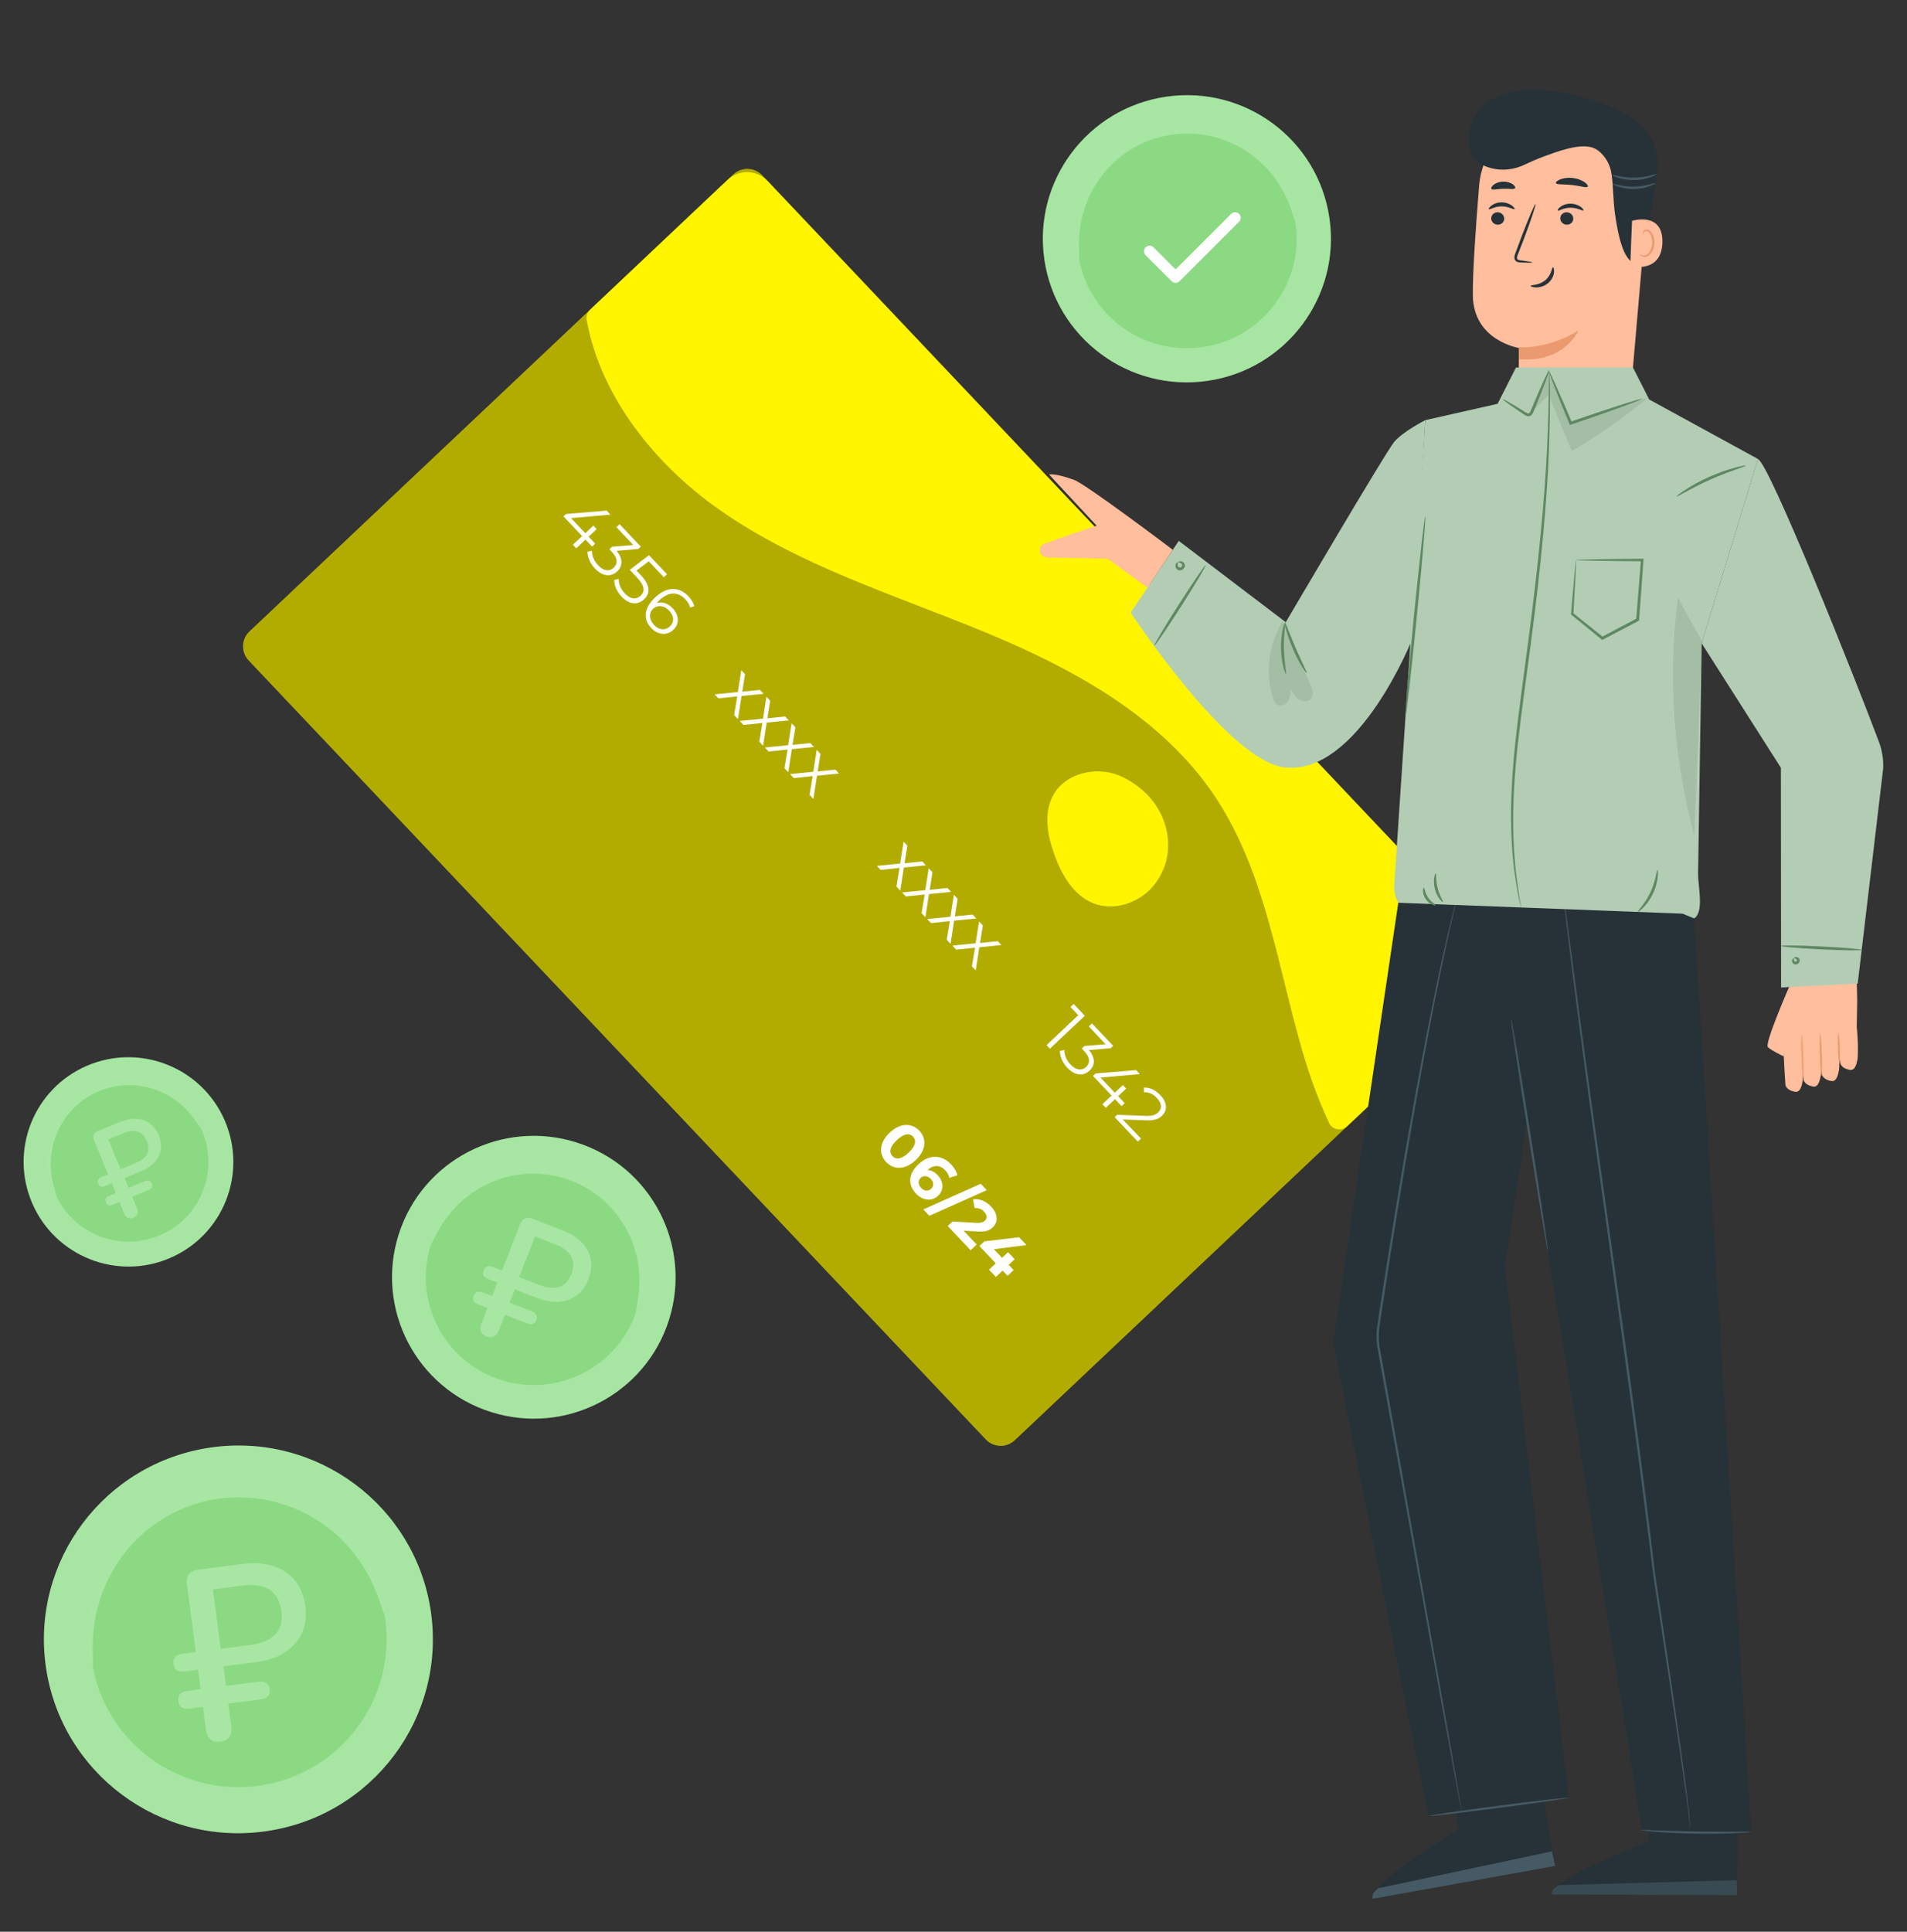 <svg width="474" height="480" viewBox="0 0 474 480" fill="none" xmlns="http://www.w3.org/2000/svg">
<rect x="0" y="0" width="474" height="480" fill="#333333" stroke="none"/>
<path d="M330.446 54.187C333.286 73.687 319.716 91.798 300.151 94.644C280.586 97.481 262.419 83.978 259.579 64.478C256.739 44.978 270.308 26.866 289.874 24.021C309.447 21.184 327.614 34.687 330.446 54.187Z" fill="#A6E6A2"/>
<path d="M322.017 55.414C324.183 70.271 313.846 84.08 298.929 86.244C284.02 88.408 270.178 78.117 268.012 63.251C265.854 48.386 276.182 34.585 291.099 32.421C306.008 30.257 319.85 40.557 322.017 55.414Z" fill="#8CD983"/>
<path d="M321.877 54.571C321.714 54.597 321.425 53.43 320.691 51.428C319.949 49.443 318.695 46.589 316.375 43.616C315.215 42.133 313.791 40.634 312.085 39.237C310.371 37.857 308.384 36.562 306.124 35.557C304.998 35.045 303.812 34.594 302.567 34.245C301.322 33.887 300.034 33.589 298.704 33.427C297.373 33.257 296.008 33.154 294.618 33.188C293.236 33.222 291.829 33.359 290.43 33.597C289.032 33.853 287.667 34.211 286.354 34.654C285.04 35.097 283.795 35.659 282.601 36.281C281.407 36.894 280.298 37.618 279.258 38.377C278.209 39.135 277.253 39.969 276.375 40.83C274.601 42.551 273.185 44.45 272.051 46.333C270.933 48.233 270.115 50.133 269.535 51.922C268.383 55.517 268.187 58.618 268.179 60.739C268.179 62.869 268.315 64.07 268.144 64.095C268.025 64.121 267.616 62.971 267.36 60.782C267.121 58.609 267.078 55.355 268.11 51.504C268.631 49.587 269.407 47.534 270.541 45.473C271.684 43.428 273.151 41.358 275.01 39.467C275.94 38.521 276.946 37.61 278.064 36.775C279.172 35.94 280.358 35.148 281.637 34.466C282.917 33.785 284.256 33.171 285.671 32.677C287.087 32.192 288.554 31.8 290.064 31.527C291.573 31.272 293.091 31.127 294.584 31.101C296.077 31.067 297.552 31.195 298.985 31.391C300.418 31.587 301.808 31.919 303.139 32.328C304.469 32.728 305.74 33.239 306.934 33.81C309.331 34.943 311.42 36.383 313.203 37.916C314.968 39.467 316.41 41.12 317.561 42.738C319.855 45.992 320.938 49.068 321.467 51.189C321.979 53.327 321.996 54.554 321.877 54.571Z" fill="#A8E6A3"/>
<path d="M107.092 400.418C110.915 426.745 92.62 451.182 66.189 455.019C39.776 458.855 15.256 440.619 11.415 414.291C7.592 387.963 25.887 363.526 52.318 359.689C78.731 355.871 103.251 374.09 107.092 400.418Z" fill="#A6E6A2"/>
<path d="M95.715 402.072C98.627 422.127 84.684 440.764 64.551 443.691C44.418 446.618 25.741 432.727 22.81 412.654C19.898 392.599 33.842 373.962 53.975 371.034C74.108 368.125 92.784 382.017 95.715 402.072Z" fill="#8CD983"/>
<path d="M54.736 432.772C53.775 432.896 52.977 432.715 52.344 432.228C51.711 431.74 51.326 430.977 51.191 429.937L50.435 424.117L47.011 424.561C46.25 424.659 45.626 424.557 45.139 424.254C44.686 423.906 44.416 423.392 44.328 422.712C44.234 421.992 44.364 421.427 44.718 421.015C45.106 420.558 45.681 420.28 46.442 420.181L49.866 419.737L49.234 414.877L45.81 415.321C45.05 415.42 44.425 415.318 43.938 415.015C43.486 414.667 43.213 414.133 43.119 413.413C43.031 412.733 43.163 412.187 43.517 411.775C43.906 411.318 44.48 411.04 45.241 410.941L48.665 410.498L46.466 393.578C46.336 392.578 46.498 391.785 46.951 391.197C47.439 390.565 48.183 390.183 49.184 390.053L60.117 388.636C63.16 388.242 65.81 388.427 68.068 389.191C70.32 389.916 72.106 391.128 73.427 392.828C74.747 394.528 75.573 396.658 75.906 399.218C76.223 401.658 75.938 403.85 75.051 405.795C74.158 407.701 72.756 409.286 70.844 410.55C68.931 411.815 66.553 412.632 63.71 413.001L55.541 414.06L56.173 418.919L64.342 417.86C65.103 417.762 65.709 417.886 66.162 418.234C66.649 418.537 66.939 419.049 67.033 419.769C67.121 420.449 66.971 421.017 66.583 421.474C66.229 421.886 65.672 422.141 64.911 422.24L56.742 423.299L57.498 429.119C57.633 430.159 57.457 430.995 56.969 431.628C56.521 432.255 55.777 432.637 54.736 432.772ZM54.852 409.695L62.12 408.753C64.963 408.384 67.05 407.524 68.381 406.172C69.747 404.775 70.269 402.836 69.946 400.356C69.619 397.837 68.634 396.053 66.991 395.005C65.348 393.957 63.065 393.623 60.142 394.002L52.934 394.936L54.852 409.695Z" fill="#A8E6A3"/>
<path d="M95.535 400.928C95.317 400.964 94.935 399.4 93.933 396.691C92.932 394 91.239 390.164 88.108 386.145C86.543 384.145 84.632 382.109 82.32 380.236C80.008 378.382 77.314 376.636 74.274 375.272C72.763 374.581 71.161 373.981 69.468 373.509C67.793 373.018 66.046 372.636 64.262 372.4C62.46 372.163 60.621 372.036 58.746 372.072C56.871 372.109 54.978 372.291 53.085 372.618C51.192 372.963 49.353 373.454 47.588 374.054C45.822 374.654 44.129 375.418 42.527 376.254C40.907 377.091 39.414 378.054 38.013 379.091C36.593 380.109 35.3 381.236 34.117 382.4C31.733 384.727 29.803 387.291 28.274 389.836C26.763 392.4 25.653 394.964 24.87 397.382C23.304 402.237 23.05 406.419 23.031 409.291C23.031 412.164 23.213 413.782 22.995 413.819C22.831 413.855 22.285 412.292 21.939 409.346C21.611 406.419 21.557 402.019 22.959 396.818C23.65 394.237 24.706 391.455 26.235 388.673C27.782 385.909 29.748 383.109 32.26 380.563C33.517 379.291 34.882 378.054 36.374 376.927C37.867 375.8 39.469 374.727 41.198 373.818C42.928 372.89 44.73 372.072 46.641 371.4C48.553 370.745 50.537 370.218 52.575 369.836C54.614 369.49 56.653 369.29 58.673 369.254C60.694 369.218 62.678 369.381 64.626 369.636C66.556 369.909 68.43 370.345 70.233 370.89C72.035 371.436 73.746 372.109 75.348 372.891C78.588 374.418 81.409 376.363 83.812 378.436C86.197 380.527 88.145 382.764 89.692 384.945C92.787 389.346 94.261 393.491 94.971 396.346C95.681 399.255 95.699 400.909 95.535 400.928Z" fill="#A8E6A3"/>
<path d="M165.725 329.602C158.954 347.793 138.693 357.067 120.436 350.314C102.19 343.568 92.883 323.347 99.641 305.15C106.412 286.959 126.673 277.685 144.931 284.438C163.17 291.196 172.483 311.405 165.725 329.602Z" fill="#A6E6A2"/>
<path d="M157.865 326.699C152.708 340.556 137.261 347.632 123.353 342.492C109.444 337.352 102.355 321.949 107.507 308.074C112.664 294.217 128.111 287.142 142.019 292.282C155.921 297.434 163.01 312.836 157.865 326.699Z" fill="#8CD983"/>
<path d="M120.898 332.06C120.239 331.804 119.791 331.41 119.556 330.878C119.32 330.345 119.341 329.723 119.618 329.01L121.169 325.025L118.819 324.114C118.297 323.912 117.933 323.629 117.727 323.265C117.559 322.885 117.565 322.462 117.746 321.996C117.938 321.503 118.219 321.186 118.59 321.046C118.999 320.89 119.465 320.912 119.987 321.115L122.336 322.025L123.631 318.696L121.282 317.786C120.76 317.584 120.395 317.301 120.189 316.937C120.021 316.557 120.033 316.12 120.225 315.627C120.406 315.161 120.682 314.858 121.052 314.718C121.461 314.561 121.927 314.584 122.449 314.786L124.799 315.697L129.308 304.109C129.574 303.424 129.955 302.973 130.451 302.755C130.985 302.52 131.596 302.536 132.283 302.802L139.785 305.709C141.873 306.518 143.507 307.561 144.687 308.838C145.876 310.087 146.597 311.485 146.849 313.033C147.101 314.581 146.885 316.231 146.203 317.984C145.553 319.655 144.603 320.958 143.354 321.893C142.116 322.8 140.662 323.325 138.994 323.466C137.326 323.608 135.517 323.301 133.566 322.545L127.96 320.373L126.664 323.702L132.27 325.874C132.793 326.076 133.138 326.367 133.306 326.748C133.512 327.112 133.52 327.54 133.328 328.033C133.146 328.499 132.851 328.81 132.443 328.967C132.072 329.107 131.625 329.076 131.103 328.874L125.497 326.701L123.946 330.687C123.669 331.4 123.264 331.873 122.73 332.107C122.223 332.353 121.613 332.337 120.898 332.06ZM129.044 317.342L134.032 319.274C135.983 320.03 137.622 320.208 138.948 319.807C140.312 319.39 141.324 318.332 141.985 316.634C142.657 314.908 142.649 313.423 141.963 312.18C141.277 310.937 139.93 309.927 137.924 309.15L132.978 307.233L129.044 317.342Z" fill="#A8E6A3"/>
<path d="M158.148 325.914C157.996 325.861 158.299 324.726 158.607 322.642C158.908 320.569 159.168 317.521 158.572 313.856C158.27 312.029 157.76 310.059 156.936 308.053C156.106 306.059 154.993 304.002 153.524 302.069C152.799 301.1 151.984 300.158 151.066 299.265C150.166 298.367 149.181 297.513 148.122 296.74C147.051 295.96 145.919 295.238 144.706 294.608C143.493 293.978 142.218 293.435 140.892 292.985C139.559 292.546 138.21 292.22 136.87 291.989C135.529 291.758 134.178 291.657 132.86 291.635C131.53 291.606 130.237 291.703 128.977 291.879C127.711 292.036 126.489 292.308 125.324 292.641C122.983 293.301 120.85 294.271 118.98 295.369C117.115 296.485 115.506 297.74 114.158 299.017C111.456 301.581 109.828 304.171 108.81 306.005C107.804 307.846 107.354 308.946 107.201 308.893C107.084 308.859 107.282 307.667 108.092 305.66C108.908 303.67 110.414 300.832 113.132 297.989C114.479 296.576 116.129 295.162 118.082 293.913C120.041 292.682 122.28 291.573 124.779 290.818C126.029 290.44 127.336 290.124 128.686 289.922C130.036 289.72 131.437 289.591 132.863 289.611C134.294 289.62 135.734 289.724 137.194 289.959C138.646 290.205 140.101 290.559 141.54 291.025C142.966 291.514 144.341 292.096 145.647 292.777C146.953 293.458 148.166 294.254 149.323 295.096C150.463 295.943 151.51 296.876 152.472 297.854C153.435 298.831 154.295 299.859 155.046 300.918C156.585 303.025 157.71 305.255 158.522 307.42C159.316 309.591 159.779 311.702 160.006 313.639C160.445 317.536 159.937 320.706 159.392 322.782C158.828 324.893 158.26 325.96 158.148 325.914Z" fill="#A8E6A3"/>
<path d="M55.873 278.447C61.559 291.647 55.463 306.934 42.238 312.607C29.023 318.276 13.695 312.171 7.999 298.973C2.312 285.772 8.408 270.485 21.633 264.813C34.851 259.152 50.177 265.249 55.873 278.447Z" fill="#A6E6A2"/>
<path d="M50.188 280.887C54.52 290.943 49.875 302.6 39.802 306.923C29.73 311.247 18.054 306.596 13.71 296.533C9.378 286.478 14.023 274.821 24.096 270.497C34.171 266.183 45.846 270.834 50.188 280.887Z" fill="#8CD983"/>
<path d="M33.158 302.587C32.675 302.786 32.235 302.802 31.837 302.636C31.438 302.47 31.131 302.125 30.915 301.601L29.704 298.672L27.983 299.379C27.601 299.536 27.262 299.569 26.965 299.479C26.681 299.361 26.468 299.13 26.326 298.788C26.177 298.425 26.165 298.112 26.291 297.848C26.429 297.556 26.69 297.331 27.072 297.174L28.793 296.467L27.782 294.021L26.061 294.728C25.679 294.885 25.339 294.919 25.043 294.828C24.759 294.71 24.541 294.469 24.392 294.107C24.25 293.765 24.243 293.461 24.369 293.198C24.507 292.905 24.767 292.681 25.15 292.523L26.87 291.816L23.351 283.3C23.143 282.797 23.115 282.36 23.269 281.991C23.434 281.593 23.768 281.291 24.271 281.085L29.765 278.827C31.295 278.199 32.701 277.927 33.984 278.013C35.258 278.078 36.359 278.462 37.285 279.165C38.211 279.867 38.94 280.863 39.473 282.152C39.98 283.38 40.14 284.563 39.951 285.7C39.753 286.818 39.246 287.839 38.427 288.764C37.609 289.689 36.485 290.445 35.057 291.032L30.951 292.719L31.962 295.165L36.068 293.478C36.45 293.321 36.783 293.302 37.068 293.421C37.364 293.511 37.587 293.737 37.737 294.1C37.878 294.442 37.88 294.759 37.742 295.051C37.615 295.315 37.361 295.526 36.979 295.683L32.873 297.37L34.084 300.299C34.3 300.823 34.326 301.283 34.161 301.681C34.016 302.07 33.681 302.372 33.158 302.587ZM29.98 290.539L33.632 289.038C35.061 288.451 36.027 287.713 36.53 286.823C37.045 285.905 37.045 284.821 36.529 283.573C36.005 282.305 35.242 281.511 34.239 281.193C33.236 280.875 32.001 281.018 30.532 281.621L26.909 283.11L29.98 290.539Z" fill="#A8E6A3"/>
<path d="M49.941 280.325C49.833 280.374 49.414 279.611 48.512 278.337C47.613 277.072 46.192 275.306 43.997 273.644C42.901 272.818 41.62 272.022 40.152 271.366C38.688 270.719 37.039 270.183 35.265 269.894C34.381 269.743 33.462 269.653 32.514 269.642C31.573 269.618 30.609 269.662 29.646 269.786C28.674 269.914 27.699 270.103 26.727 270.382C25.756 270.662 24.795 271.02 23.855 271.453C22.918 271.897 22.029 272.408 21.194 272.967C20.358 273.525 19.583 274.159 18.866 274.818C18.14 275.479 17.498 276.19 16.913 276.925C16.317 277.654 15.802 278.421 15.349 279.193C14.434 280.739 13.788 282.344 13.349 283.885C12.922 285.433 12.704 286.924 12.636 288.295C12.502 291.045 12.956 293.263 13.35 294.764C13.754 296.263 14.076 297.082 13.967 297.131C13.887 297.173 13.383 296.433 12.789 294.944C12.207 293.462 11.561 291.174 11.561 288.266C11.559 286.823 11.718 285.225 12.124 283.561C12.542 281.904 13.173 280.17 14.124 278.493C14.599 277.654 15.137 276.819 15.756 276.024C16.375 275.228 17.059 274.446 17.832 273.731C18.603 273.007 19.427 272.33 20.328 271.713C21.231 271.106 22.191 270.555 23.199 270.073C24.213 269.609 25.247 269.222 26.294 268.922C27.341 268.622 28.398 268.432 29.448 268.294C30.491 268.168 31.529 268.135 32.544 268.169C33.56 268.203 34.545 268.317 35.49 268.502C37.392 268.849 39.135 269.472 40.677 270.219C42.213 270.979 43.541 271.875 44.654 272.798C46.883 274.664 48.233 276.622 49.004 278.013C49.782 279.432 50.024 280.293 49.941 280.325Z" fill="#A8E6A3"/>
<path d="M245.021 357.658L61.806 164.098C59.877 162.052 59.972 158.837 62.008 156.91L182.253 43.365C184.301 41.438 187.52 41.52 189.45 43.566L372.665 237.138C374.594 239.183 374.499 242.399 372.464 244.326L252.218 357.871C250.17 359.798 246.951 359.704 245.021 357.658Z" fill="#FFF500"/>
<g opacity="0.3">
<path d="M245.021 357.658L61.806 164.098C59.877 162.052 59.972 158.837 62.008 156.91L182.253 43.365C184.301 41.438 187.52 41.52 189.45 43.566L372.665 237.138C374.594 239.183 374.499 242.399 372.464 244.326L252.218 357.871C250.17 359.798 246.951 359.704 245.021 357.658Z" fill="black"/>
</g>
<path d="M371.318 235.72L190.79 44.985C188.115 42.159 183.664 42.041 180.835 44.701L146.676 76.965C145.989 77.604 145.658 78.549 145.823 79.472C149.232 98.553 162.903 115.614 179.178 126.916C198.862 140.583 222.168 147.771 244.337 156.886C266.495 166.002 288.736 178.014 302.016 197.947C314.551 216.745 317.522 240.071 323.89 261.753C325.594 267.535 327.725 273.387 330.329 278.991C331.145 280.741 333.418 281.19 334.826 279.866L371.034 245.675C373.875 242.991 373.993 238.546 371.318 235.72Z" fill="#FFF500"/>
<path d="M147.172 135.818L145.527 134.092L143.243 136.243L142.402 135.357L144.687 133.205L140.059 128.322L140.698 127.719L150.782 126.88L151.717 127.873L141.929 128.736L145.492 132.496L147.492 130.604L148.309 131.467L146.308 133.359L147.942 135.085L147.172 135.818Z" fill="white"/>
<path d="M153.411 141.978C151.967 143.35 149.849 143.35 147.872 141.257C146.688 140.004 145.99 138.396 146.037 137.083L147.15 136.847C147.091 137.958 147.623 139.353 148.689 140.477C150.05 141.907 151.47 142.073 152.547 141.056C153.589 140.075 153.577 138.703 152.05 137.095L151.47 136.481L152.121 135.866L157.4 135.428L153.21 130.995L154.003 130.25L159.27 135.818L158.643 136.41L153.246 136.871C154.891 138.81 154.796 140.666 153.411 141.978Z" fill="white"/>
<path d="M160.1 148.918C158.632 150.313 156.501 150.372 154.501 148.256C153.317 147.002 152.631 145.406 152.678 144.094L153.791 143.858C153.732 144.969 154.252 146.352 155.306 147.464C156.702 148.941 158.158 149.036 159.212 148.043C160.324 146.991 160.36 145.643 158.277 143.444L156.537 141.6L161.307 137.946L165.793 142.687L165 143.432L161.248 139.471L158.206 141.777L159.259 142.888C161.721 145.501 161.626 147.464 160.1 148.918Z" fill="white"/>
<path d="M167.35 156.507C165.728 158.044 163.479 157.749 161.893 156.07C159.715 153.765 160.13 151.01 162.864 148.421C165.811 145.642 168.865 145.796 171.09 148.149C171.824 148.929 172.38 149.792 172.57 150.643L171.516 150.963C171.398 150.241 170.936 149.544 170.333 148.894C168.569 147.026 166.225 146.955 163.87 149.177C163.669 149.367 163.432 149.615 163.195 149.887C164.556 149.414 166.048 149.934 167.184 151.128C168.818 152.854 168.936 155.018 167.35 156.507ZM166.498 155.656C167.634 154.58 167.575 153.055 166.308 151.719C165.054 150.395 163.385 150.265 162.308 151.282C161.349 152.18 161.195 153.824 162.615 155.325C163.787 156.567 165.338 156.744 166.498 155.656Z" fill="white"/>
<path d="M182.478 177.67L183.247 173.036L178.56 173.532L177.625 172.539L183.401 171.96L184.253 166.521L185.188 167.515L184.49 171.877L188.893 171.428L189.805 172.397L184.313 172.941L183.425 178.699L182.478 177.67Z" fill="white"/>
<path d="M188.732 184.279L189.501 179.644L184.814 180.141L183.879 179.148L189.655 178.568L190.507 173.13L191.442 174.123L190.744 178.486L195.147 178.036L196.059 179.006L190.566 179.55L189.679 185.307L188.732 184.279Z" fill="white"/>
<path d="M194.978 190.876L195.747 186.242L191.06 186.738L190.125 185.745L195.901 185.166L196.753 179.728L197.688 180.721L196.99 185.083L201.393 184.634L202.305 185.603L196.813 186.147L195.925 191.905L194.978 190.876Z" fill="white"/>
<path d="M201.228 197.486L201.997 192.851L197.31 193.348L196.375 192.355L202.151 191.775L203.003 186.337L203.938 187.33L203.24 191.693L207.643 191.243L208.555 192.213L203.063 192.757L202.175 198.514L201.228 197.486Z" fill="white"/>
<path d="M222.818 220.29L223.587 215.656L218.9 216.152L217.965 215.159L223.741 214.58L224.593 209.142L225.528 210.135L224.83 214.497L229.233 214.048L230.144 215.017L224.652 215.561L223.765 221.319L222.818 220.29Z" fill="white"/>
<path d="M229.068 226.899L229.837 222.264L225.15 222.761L224.215 221.768L229.991 221.188L230.843 215.75L231.778 216.743L231.08 221.106L235.483 220.656L236.394 221.626L230.902 222.17L230.015 227.927L229.068 226.899Z" fill="white"/>
<path d="M235.322 233.508L236.091 228.874L231.404 229.358L230.469 228.365L236.245 227.786L237.097 222.348L238.032 223.341L237.334 227.703L241.737 227.254L242.648 228.224L237.156 228.767L236.269 234.525L235.322 233.508Z" fill="white"/>
<path d="M241.579 240.106L242.349 235.471L237.662 235.968L236.727 234.975L242.503 234.395L243.355 228.957L244.29 229.95L243.592 234.313L247.995 233.863L248.906 234.833L243.414 235.377L242.526 241.134L241.579 240.106Z" fill="white"/>
<path d="M269.634 252.402L260.969 260.583L260.129 259.696L268 252.26L266.071 250.215L266.864 249.47L269.634 252.402Z" fill="white"/>
<path d="M270.826 266.032C269.382 267.403 267.263 267.403 265.286 265.311C264.103 264.057 263.404 262.45 263.451 261.137L264.564 260.901C264.505 262.012 265.038 263.407 266.103 264.53C267.464 265.961 268.884 266.126 269.961 265.11C271.003 264.128 270.991 262.757 269.464 261.149L268.884 260.534L269.535 259.919L274.814 259.482L270.624 255.049L271.417 254.304L276.685 259.872L276.057 260.463L270.66 260.924C272.317 262.875 272.21 264.719 270.826 266.032Z" fill="white"/>
<path d="M278.77 274.841L277.136 273.115L274.852 275.267L274.012 274.38L276.296 272.228L271.668 267.346L272.307 266.743L282.392 265.903L283.327 266.896L273.538 267.759L277.101 271.519L279.101 269.627L279.918 270.491L277.918 272.382L279.563 274.12L278.77 274.841Z" fill="white"/>
<path d="M283.6 282.928L282.807 283.673L277.055 277.596L277.682 277.005L284.618 277.277C286.512 277.348 287.269 276.981 287.861 276.414C288.867 275.468 288.82 274.179 287.565 272.855C286.607 271.838 285.553 271.353 284.358 271.401L284.299 270.254C285.719 270.171 287.187 270.833 288.441 272.157C290.098 273.919 290.264 275.87 288.82 277.241C287.991 278.021 286.997 278.471 284.76 278.376L279.079 278.163L283.6 282.928Z" fill="white"/>
<path d="M221.147 281.437C223.775 278.955 226.651 279.002 228.498 280.953C230.356 282.915 230.238 285.776 227.61 288.259C224.982 290.742 222.118 290.706 220.26 288.744C218.401 286.781 218.52 283.92 221.147 281.437ZM225.846 286.403C227.657 284.689 227.811 283.353 226.935 282.43C226.071 281.52 224.722 281.591 222.911 283.305C221.1 285.02 220.958 286.367 221.81 287.266C222.686 288.188 224.035 288.117 225.846 286.403Z" fill="white"/>
<path d="M233.197 297.115C231.564 298.652 229.291 298.285 227.693 296.606C225.622 294.407 225.705 291.747 228.273 289.312C231.031 286.711 234.132 286.924 236.405 289.324C237.198 290.163 237.79 291.168 237.955 292.055L235.955 292.658C235.825 291.936 235.446 291.322 234.949 290.79C233.694 289.454 232.096 289.347 230.522 290.731C231.434 290.754 232.309 291.203 233.091 292.031C234.535 293.556 234.7 295.696 233.197 297.115ZM231.422 295.412C232.156 294.727 232.108 293.745 231.339 292.93C230.569 292.126 229.54 292.031 228.841 292.681C228.155 293.332 228.143 294.313 228.983 295.2C229.717 295.98 230.688 296.098 231.422 295.412Z" fill="white"/>
<path d="M243.775 294.146L245.266 295.731L230.991 302.103L229.5 300.519L243.775 294.146Z" fill="white"/>
<path d="M242.759 309.244L241.256 310.663L235.562 304.645L236.758 303.522L242.57 303.853C243.907 303.924 244.44 303.664 244.819 303.298C245.446 302.706 245.399 301.926 244.605 301.087C243.954 300.401 243.15 300.07 242.25 300.188L241.848 298.025C243.327 297.788 244.961 298.356 246.322 299.786C248.003 301.56 248.216 303.605 246.76 304.965C245.99 305.698 245.079 306.147 242.984 306.005L239.516 305.804L242.759 309.244Z" fill="white"/>
<path d="M250.441 317.012L249.21 315.711L247.541 317.296L245.836 315.499L247.505 313.914L243.445 309.623L244.688 308.452L253.293 307.436L255.128 309.374L247.044 310.415L249.068 312.555L250.559 311.148L252.204 312.886L250.713 314.293L251.944 315.593L250.441 317.012Z" fill="white"/>
<path d="M287.832 218.541C292.318 211.637 290.555 202.463 284.53 196.859C282.648 195.109 280.494 193.678 278.245 192.733C272.481 190.333 264.834 192.082 261.816 197.544C259.342 202.001 260.348 207.57 262.077 212.358C263.888 217.383 266.823 222.514 271.806 224.465C276.6 226.344 282.352 224.618 285.939 220.93C286.649 220.208 287.276 219.404 287.832 218.541Z" fill="#FFF500"/>
<path d="M461.619 248.678C461.619 248.678 461.525 240.804 461.193 240.745L445.001 244.339C444.835 245.368 442.788 258.266 443.143 259.531L461.347 264.58C461.359 264.58 461.619 249.139 461.619 248.678Z" fill="#FFBE9D"/>
<path d="M461.637 263.386C461.672 263.374 461.696 263.244 461.72 263.031C461.909 261.269 461.791 253.585 460.856 253.254C459.802 252.887 457.175 253.49 456.985 254.495C456.808 255.512 457.423 264.166 457.423 264.166C457.423 264.166 457.613 265.526 459.897 265.857C461.317 266.058 461.637 263.386 461.637 263.386Z" fill="#FFBE9D"/>
<path d="M457.027 266.152C457.063 266.14 457.087 266.01 457.11 265.798C457.3 264.036 457.181 256.351 456.246 256.02C455.193 255.654 452.565 256.257 452.388 257.262C452.21 258.278 452.826 266.933 452.826 266.933C452.826 266.933 453.015 268.292 455.299 268.623C456.708 268.824 457.027 266.152 457.027 266.152Z" fill="#FFBE9D"/>
<path d="M452.5 267.523C452.536 267.512 452.559 267.381 452.583 267.169C452.772 265.407 452.654 257.722 451.719 257.391C450.666 257.025 448.038 257.628 447.849 258.633C447.671 259.649 448.287 268.304 448.287 268.304C448.287 268.304 448.476 269.663 450.76 269.994C452.181 270.207 452.5 267.523 452.5 267.523Z" fill="#FFBE9D"/>
<path d="M448.004 268.823C448.04 268.811 448.063 268.681 448.087 268.468C448.276 266.707 448.158 259.022 447.223 258.691C446.17 258.325 443.542 258.928 443.352 259.932C443.175 260.949 443.79 269.603 443.79 269.603C443.79 269.603 443.98 270.963 446.264 271.294C447.696 271.507 448.004 268.823 448.004 268.823Z" fill="#FFBE9D"/>
<path d="M456.953 256.742C457.084 256.754 457.249 258.433 457.308 260.49C457.38 262.547 457.32 264.202 457.19 264.191C457.06 264.179 456.894 262.5 456.835 260.443C456.764 258.386 456.823 256.73 456.953 256.742Z" fill="#EB996E"/>
<path d="M452.403 256.718C452.534 256.718 452.735 259.094 452.83 262.038C452.936 264.982 452.912 267.37 452.782 267.382C452.652 267.382 452.451 265.005 452.356 262.062C452.25 259.118 452.273 256.718 452.403 256.718Z" fill="#EB996E"/>
<g opacity="0.78">
<path d="M447.806 257.096C447.936 257.096 448.137 259.472 448.232 262.416C448.338 265.36 448.315 267.748 448.185 267.76C448.054 267.76 447.853 265.383 447.758 262.44C447.652 259.496 447.676 257.108 447.806 257.096Z" fill="#EB996E"/>
</g>
<path d="M444.905 244.765C444.905 244.765 438.502 259.307 439.437 260.205C440.372 261.104 443.379 262.499 443.379 262.499L444.905 244.765Z" fill="#FFBE9D"/>
<path d="M409.479 49.749L404.78 104.122L377.509 101.947C377.343 98.766 377.568 86.471 377.568 86.471C377.568 86.471 366.229 84.709 366.086 73.383C366.015 67.885 366.808 56.512 367.637 46.262C368.56 34.9 378.396 26.352 389.783 27.015C401.584 27.712 410.497 37.986 409.479 49.749Z" fill="#FFBE9D"/>
<path d="M377.555 86.305C377.555 86.305 384.728 86.885 392.339 82.108C392.339 82.108 388.847 90.266 377.52 89.237L377.555 86.305Z" fill="#EB996E"/>
<path d="M370.654 54.206C370.618 55.057 371.328 55.79 372.216 55.837C373.104 55.885 373.849 55.234 373.885 54.383C373.92 53.532 373.21 52.799 372.323 52.752C371.435 52.693 370.689 53.355 370.654 54.206Z" fill="#263238"/>
<path d="M370.063 51.971C370.265 52.184 371.495 51.273 373.235 51.285C374.975 51.262 376.254 52.16 376.443 51.947C376.538 51.853 376.337 51.474 375.78 51.072C375.236 50.67 374.301 50.28 373.212 50.28C372.123 50.28 371.211 50.682 370.691 51.096C370.146 51.498 369.969 51.876 370.063 51.971Z" fill="#263238"/>
<path d="M387.818 54.204C387.782 55.055 388.492 55.788 389.38 55.836C390.268 55.883 391.025 55.233 391.049 54.381C391.085 53.53 390.374 52.797 389.487 52.75C388.599 52.691 387.853 53.353 387.818 54.204Z" fill="#263238"/>
<path d="M387.191 52.301C387.393 52.514 388.624 51.603 390.364 51.615C392.104 51.592 393.382 52.49 393.571 52.277C393.666 52.183 393.465 51.804 392.897 51.403C392.352 51.001 391.417 50.61 390.328 50.61C389.239 50.622 388.328 51.012 387.807 51.426C387.286 51.828 387.097 52.206 387.191 52.301Z" fill="#263238"/>
<path d="M380.867 65.211C380.879 65.117 379.79 64.928 378.038 64.703C377.588 64.656 377.174 64.573 377.091 64.266C376.985 63.946 377.174 63.462 377.387 62.953C377.801 61.877 378.239 60.754 378.701 59.572C380.524 54.748 381.849 50.788 381.66 50.717C381.471 50.646 379.825 54.488 378.002 59.312C377.564 60.506 377.138 61.629 376.736 62.717C376.57 63.225 376.274 63.793 376.499 64.466C376.618 64.798 376.949 65.034 377.233 65.117C377.517 65.2 377.766 65.211 377.991 65.223C379.766 65.306 380.855 65.306 380.867 65.211Z" fill="#263238"/>
<path d="M385.993 66.418C385.709 66.406 385.709 68.286 384.088 69.634C382.466 70.982 380.454 70.769 380.442 71.029C380.419 71.147 380.892 71.395 381.744 71.419C382.585 71.443 383.804 71.183 384.786 70.355C385.769 69.528 386.195 68.44 386.266 67.66C386.337 66.868 386.124 66.406 385.993 66.418Z" fill="#263238"/>
<path d="M386.739 45.48C386.916 45.953 388.656 45.729 390.692 45.977C392.74 46.178 394.397 46.781 394.657 46.355C394.776 46.154 394.492 45.705 393.829 45.244C393.166 44.783 392.113 44.357 390.882 44.215C389.651 44.085 388.526 44.275 387.781 44.582C387.047 44.877 386.668 45.256 386.739 45.48Z" fill="#263238"/>
<path d="M370.699 46.935C371.007 47.325 372.202 46.923 373.646 46.9C375.09 46.829 376.309 47.16 376.593 46.746C376.712 46.545 376.522 46.155 375.99 45.777C375.469 45.398 374.581 45.103 373.587 45.126C372.593 45.162 371.74 45.517 371.231 45.918C370.734 46.332 370.569 46.746 370.699 46.935Z" fill="#263238"/>
<path d="M411.917 42.75C411.266 48.26 409.763 55.212 409.337 60.851C409.301 61.371 409.242 61.915 408.935 62.329C408.13 63.405 406.2 65.71 405.218 64.8C402.827 62.577 401.892 56.346 401.418 53.119C400.945 49.891 401.028 46.605 400.578 43.377C400.566 43.306 400.554 43.223 400.543 43.152C400.223 40.883 399.039 38.837 397.24 37.407C396.814 37.123 396.376 36.863 395.903 36.697C392.577 35.527 387.014 37.69 383.699 38.896C381.983 39.523 380.326 40.291 378.669 41.048C374.858 42.774 370.348 42.514 366.963 40.067C364.939 38.612 364.761 33.99 365.649 31.07C368.04 23.172 377.982 20.465 390.718 23.48C403.371 26.459 413.207 31.424 411.917 42.75Z" fill="#263238"/>
<path d="M405.653 54.881C405.842 54.798 413.441 52.575 413.205 60.319C412.956 68.063 405.227 66.219 405.215 65.994C405.203 65.781 405.653 54.881 405.653 54.881Z" fill="#FFBE9D"/>
<path d="M407.676 63.144C407.711 63.121 407.806 63.239 408.031 63.357C408.256 63.464 408.635 63.546 409.037 63.416C409.866 63.144 410.599 61.867 410.682 60.472C410.73 59.763 410.599 59.089 410.363 58.533C410.15 57.954 409.795 57.552 409.38 57.469C408.978 57.363 408.67 57.599 408.575 57.812C408.469 58.025 408.504 58.179 408.469 58.191C408.445 58.214 408.303 58.06 408.374 57.741C408.41 57.588 408.504 57.41 408.694 57.268C408.883 57.127 409.155 57.056 409.451 57.091C410.043 57.15 410.564 57.718 410.824 58.332C411.108 58.959 411.274 59.716 411.227 60.508C411.132 62.068 410.28 63.499 409.144 63.794C408.599 63.925 408.149 63.735 407.913 63.546C407.676 63.333 407.64 63.156 407.676 63.144Z" fill="#EB996E"/>
<path d="M411.789 43.27C411.883 43.388 409.504 44.712 406.249 44.748C402.994 44.819 400.568 43.601 400.65 43.471C400.71 43.294 403.124 44.204 406.237 44.133C409.35 44.098 411.729 43.093 411.789 43.27Z" fill="#455A64"/>
<path d="M411.515 45.493C411.61 45.611 409.337 46.923 406.201 46.971C403.064 47.042 400.744 45.824 400.839 45.694C400.898 45.517 403.206 46.427 406.189 46.356C409.183 46.309 411.456 45.316 411.515 45.493Z" fill="#455A64"/>
<path d="M357.546 431.35L362.589 454.522C362.589 454.522 340.691 467.421 341.212 471.795L386.546 463.649L380.178 427.212L357.546 431.35Z" fill="#263238"/>
<path d="M386.547 463.661L385.766 460.02L342.587 469.194C342.587 469.194 340.728 470.435 341.214 471.807L386.547 463.661Z" fill="#455A64"/>
<path d="M409.123 433.903L409.869 457.608C409.869 457.608 385.995 466.333 385.711 470.719L431.778 470.92L432.133 433.939L409.123 433.903Z" fill="#263238"/>
<g opacity="0.6">
<path d="M431.78 470.92L431.673 467.196L387.547 468.402C387.547 468.402 385.488 469.289 385.712 470.731L431.78 470.92Z" fill="#455A64"/>
</g>
<path d="M355.079 451.236C355.079 451.236 331.465 335.528 331.441 333.222L373.626 310.937L389.96 446.72L355.079 451.236Z" fill="#263238"/>
<path d="M408.187 455.113L375.566 254.577V211.318L420.13 215.444C420.698 217.135 435.281 455.374 435.281 455.374L430.677 455.113H408.187Z" fill="#263238"/>
<path d="M349.93 208.256L331.441 333.21L372.786 323.196L389.629 212.323L349.93 208.256Z" fill="#263238"/>
<path d="M388.172 218.849C388.172 218.849 388.172 219.061 388.219 219.463C388.267 219.889 388.326 220.48 388.409 221.26C388.586 222.857 388.858 225.174 389.19 228.141C389.9 234.124 390.953 242.766 392.35 253.442C395.108 274.793 399.298 304.232 403.796 336.756C406.033 353.024 408.092 368.535 409.856 382.652C410.306 386.187 410.673 389.627 411.17 392.973C411.679 396.307 412.176 399.534 412.661 402.667C413.608 408.922 414.496 414.75 415.301 420.07C416.899 430.711 418.165 439.329 418.994 445.288C419.408 448.267 419.716 450.585 419.893 452.157C419.988 452.937 420.047 453.54 420.071 453.942C420.083 454.143 420.095 454.297 420.071 454.391C420.059 454.522 420 454.38 420 454.403C420 454.403 420 454.415 420.012 454.439C420.023 454.486 420.095 454.451 420.095 454.391C420.118 454.285 420.118 454.131 420.118 453.93C420.106 453.528 420.071 452.914 420 452.133C419.858 450.549 419.586 448.232 419.207 445.253C418.449 439.282 417.242 430.652 415.691 420.011C414.91 414.691 414.046 408.851 413.123 402.596C412.649 399.463 412.164 396.236 411.667 392.902C411.182 389.58 410.827 386.116 410.377 382.592C408.649 368.464 406.601 352.953 404.364 336.685C399.866 304.149 395.617 274.723 392.753 253.394C391.344 242.742 390.208 234.112 389.415 228.129C389.024 225.162 388.728 222.845 388.527 221.26C388.42 220.492 388.338 219.901 388.278 219.475C388.219 219.061 388.172 218.849 388.172 218.849Z" fill="#455A64"/>
<path d="M363.317 450.16C363.317 450.16 363.305 449.959 363.246 449.569C363.175 449.155 363.08 448.575 362.962 447.831C362.701 446.282 362.311 444.047 361.825 441.174C360.807 435.381 359.34 427.023 357.529 416.713C353.848 396.047 348.77 367.543 343.159 336.047C342.745 334.108 342.603 332.146 342.816 330.207C343.065 328.28 343.384 326.317 343.668 324.402C344.26 320.548 344.852 316.765 345.432 313.029C346.604 305.58 347.764 298.392 348.912 291.559C351.184 277.88 353.386 265.596 355.351 255.299C357.316 245.001 359.044 236.702 360.358 230.979C360.973 228.118 361.541 225.907 361.885 224.406C362.05 223.673 362.192 223.106 362.275 222.692C362.358 222.302 362.394 222.101 362.394 222.101C362.394 222.101 362.322 222.29 362.216 222.668C362.109 223.07 361.956 223.638 361.766 224.371C361.387 225.86 360.784 228.059 360.133 230.92C358.748 236.619 356.972 244.918 354.948 255.204C352.936 265.49 350.699 277.785 348.391 291.452C347.231 298.286 346.059 305.474 344.876 312.922C344.296 316.646 343.704 320.441 343.1 324.296C342.816 326.223 342.497 328.15 342.236 330.136C342.023 332.134 342.177 334.179 342.591 336.154C348.261 367.626 353.398 396.118 357.126 416.772C359.008 427.07 360.535 435.405 361.6 441.198C362.133 444.059 362.559 446.294 362.843 447.831C362.985 448.575 363.104 449.143 363.187 449.557C363.258 449.959 363.317 450.16 363.317 450.16Z" fill="#455A64"/>
<path d="M375.583 253.158C375.429 253.182 377.358 266.14 379.891 282.088C382.424 298.049 384.602 310.959 384.756 310.936C384.91 310.912 382.981 297.954 380.448 281.994C377.915 266.045 375.737 253.135 375.583 253.158Z" fill="#455A64"/>
<path d="M407.801 454.746C407.801 454.781 408.18 454.852 408.866 454.935C409.553 455.018 410.559 455.112 411.801 455.207C414.275 455.396 417.708 455.585 421.507 455.644C425.307 455.704 428.739 455.633 431.225 455.526C432.468 455.467 433.474 455.408 434.16 455.349C434.859 455.29 435.237 455.242 435.237 455.195C435.237 455.112 433.699 455.112 431.213 455.124C428.727 455.136 425.307 455.136 421.519 455.077C417.731 455.018 414.311 454.9 411.825 454.805C409.351 454.722 407.813 454.663 407.801 454.746Z" fill="#455A64"/>
<path d="M355.078 451.236C355.078 451.271 355.575 451.247 356.463 451.165C357.457 451.058 358.724 450.928 360.215 450.763C363.376 450.408 367.743 449.864 372.561 449.238C377.378 448.611 381.734 448.02 384.882 447.559C386.362 447.334 387.617 447.145 388.611 446.991C389.487 446.849 389.972 446.755 389.972 446.719C389.972 446.672 389.475 446.696 388.587 446.779C387.699 446.861 386.421 446.991 384.835 447.169C381.675 447.523 377.307 448.055 372.49 448.682C367.672 449.309 363.316 449.912 360.168 450.373C358.688 450.597 357.434 450.798 356.44 450.952C355.552 451.094 355.067 451.2 355.078 451.236Z" fill="#455A64"/>
<path d="M292.994 134.4L319.59 154.605C319.59 154.605 344.34 112.457 346.518 109.833C348.707 107.208 354.259 104.406 354.259 104.406L351.181 158.448C351.181 158.448 337.794 192.568 319.424 190.712C305.363 189.293 281.051 152.229 281.051 152.229L292.994 134.4Z" fill="#B2CDB4"/>
<g opacity="0.2">
<path d="M319.094 153.967C315.401 159.63 314.383 166.96 316.407 173.403C316.608 174.065 316.892 174.763 317.484 175.118C318.372 175.65 319.591 175.106 320.147 174.231C320.703 173.356 320.774 172.268 320.834 171.24C321.354 172.197 321.899 173.19 322.798 173.805C323.698 174.42 325.059 174.503 325.793 173.699C326.681 172.729 326.195 171.192 325.663 169.987C323.402 164.855 321.129 159.724 318.869 154.605" fill="#678069"/>
</g>
<path d="M299.677 140.453C299.843 140.559 297.12 145.123 293.593 150.644C290.066 156.165 287.06 160.552 286.894 160.445C286.728 160.339 289.451 155.775 292.978 150.254C296.505 144.733 299.511 140.347 299.677 140.453Z" fill="#5F8862"/>
<path d="M292.91 139.708C292.839 139.649 293.182 139.294 293.785 139.519C294.058 139.625 294.389 139.886 294.496 140.347C294.602 140.82 294.294 141.352 293.857 141.564C293.43 141.801 292.815 141.765 292.483 141.399C292.152 141.056 292.14 140.63 292.199 140.347C292.353 139.72 292.839 139.637 292.85 139.732C292.898 139.826 292.685 140.027 292.708 140.406C292.72 140.808 293.04 141.186 293.525 140.926C294.01 140.678 293.88 140.193 293.561 139.957C293.253 139.744 292.957 139.803 292.91 139.708Z" fill="#5F8862"/>
<path d="M319.614 167.409C319.448 167.468 318.454 164.666 318.406 161.037C318.335 157.407 319.247 154.57 319.412 154.629C319.625 154.676 319.057 157.502 319.128 161.025C319.176 164.548 319.827 167.35 319.614 167.409Z" fill="#5F8862"/>
<path d="M324.772 167.221C324.607 167.315 322.867 164.75 321.364 161.25C319.848 157.751 319.174 154.724 319.363 154.677C319.564 154.618 320.535 157.514 322.026 160.966C323.506 164.419 324.95 167.114 324.772 167.221Z" fill="#5F8862"/>
<path d="M409.915 99.263L405.891 91.318H376.809L372.24 100.339L354.273 104.394L346.532 220.126C346.484 221.592 346.839 223.046 347.561 224.323L418.213 227.031L421.089 228.201C423.622 226.641 422.048 220.197 422.071 217.159L422.971 159.842L436.949 114.042L409.915 99.263Z" fill="#B2CDB4"/>
<g opacity="0.2">
<path d="M379.77 103.284C381.486 101.57 383.19 99.867 384.907 98.153C386.836 102.787 388.753 107.422 390.683 112.068C397.323 108.167 403.655 103.745 409.597 98.839C403.075 100.931 396.553 103.024 390.032 105.117C388.375 100.73 386.729 96.356 385.072 91.97C383.912 95.942 382.255 99.784 380.16 103.355" fill="#678069"/>
</g>
<path d="M461.749 244.386L442.704 245.367L442.657 190.782L422.961 159.854L436.94 114.053C439.816 115.188 461.512 169.596 467.04 184.374C467.833 186.502 468.188 188.772 468.069 191.054L461.749 244.386Z" fill="#B2CDB4"/>
<path d="M354.26 128.287C354.461 128.311 353.514 139.495 352.153 153.28C350.792 167.065 349.525 178.226 349.324 178.202C349.123 178.179 350.07 166.995 351.431 153.209C352.804 139.436 354.07 128.275 354.26 128.287Z" fill="#5F8862"/>
<path d="M385.059 91.992C385.248 92.063 383.697 96.237 381.59 101.297C381.46 101.616 381.33 101.923 381.2 102.231C381.058 102.55 380.916 102.904 380.561 103.2C380.194 103.519 379.602 103.46 379.294 103.283C378.963 103.117 378.738 102.94 378.477 102.774C377.554 102.148 376.69 101.557 375.862 101.001C374.382 99.972 373.494 99.299 373.554 99.216C373.613 99.133 374.595 99.653 376.134 100.575C376.986 101.096 377.886 101.639 378.833 102.219C379.353 102.538 379.874 102.928 380.111 102.644C380.419 102.384 380.632 101.628 380.904 101.025C383.023 95.953 384.869 91.921 385.059 91.992Z" fill="#5F8862"/>
<path d="M408.184 99.086C408.219 99.18 406.515 99.854 403.745 100.871C400.976 101.888 397.129 103.248 392.856 104.702C392.063 104.974 391.27 105.234 390.524 105.494L390.205 105.6L390.074 105.293C388.571 101.663 387.281 98.459 386.381 96.142C385.482 93.825 384.985 92.418 385.068 92.382C385.15 92.347 385.801 93.695 386.819 95.965C387.837 98.235 389.21 101.403 390.737 105.021L390.287 104.82C391.033 104.56 391.814 104.3 392.619 104.016C396.88 102.562 400.751 101.273 403.568 100.386C406.385 99.488 408.148 98.991 408.184 99.086Z" fill="#5F8862"/>
<path d="M433.954 115.696C434.013 115.909 429.918 117.02 425.172 119.137C420.414 121.241 416.851 123.535 416.732 123.346C416.685 123.263 417.514 122.589 418.958 121.655C420.402 120.721 422.485 119.539 424.888 118.475C427.29 117.411 429.563 116.654 431.22 116.205C432.877 115.767 433.931 115.614 433.954 115.696Z" fill="#5F8862"/>
<path d="M385.058 91.992C385.07 91.992 385.082 92.11 385.094 92.335C385.106 92.607 385.118 92.938 385.141 93.352C385.165 94.25 385.224 95.563 385.236 97.265C385.271 100.658 385.248 105.576 385.011 111.641C384.573 123.783 383.058 140.512 380.632 158.873C379.448 168.059 378.158 176.796 377.282 184.765C376.394 192.733 376.015 199.945 376.134 205.998C376.217 212.051 376.773 216.934 377.27 220.292C377.471 221.971 377.744 223.259 377.874 224.146C377.933 224.548 377.98 224.879 378.028 225.151C378.063 225.375 378.063 225.494 378.051 225.494C378.039 225.494 378.004 225.387 377.957 225.163C377.897 224.903 377.826 224.572 377.732 224.17C377.554 223.295 377.246 222.006 376.986 220.327C376.406 216.981 375.767 212.087 375.625 205.998C375.435 199.921 375.779 192.674 376.631 184.682C377.471 176.69 378.75 167.953 379.933 158.767C382.36 140.406 383.958 123.724 384.514 111.606C384.822 105.553 384.916 100.635 384.964 97.253C384.976 95.598 384.987 94.298 384.999 93.352C385.011 92.938 385.023 92.607 385.023 92.335C385.035 92.11 385.047 91.992 385.058 91.992Z" fill="#5F8862"/>
<path d="M462.775 236.027C462.763 236.228 458.241 236.169 452.678 235.897C447.115 235.625 442.605 235.247 442.617 235.046C442.629 234.845 447.151 234.904 452.714 235.176C458.289 235.448 462.786 235.838 462.775 236.027Z" fill="#5F8862"/>
<path d="M445.887 238.155C445.947 238.238 445.852 238.427 445.947 238.676C446.053 238.947 446.254 239.077 446.503 238.877C446.751 238.664 446.669 238.451 446.432 238.285C446.207 238.144 446.006 238.191 445.935 238.12C445.852 238.073 446.053 237.73 446.574 237.801C446.811 237.848 447.118 237.99 447.272 238.344C447.438 238.711 447.272 239.196 446.953 239.432C446.645 239.692 446.148 239.751 445.816 239.515C445.497 239.278 445.426 238.959 445.426 238.711C445.473 238.203 445.852 238.073 445.887 238.155Z" fill="#5F8862"/>
<g opacity="0.2">
<path d="M423.243 159.713C421.172 155.977 419.1 152.241 417.029 148.505C414.555 168.201 415.952 188.383 421.124 207.547C421.763 191.681 422.402 175.815 423.042 159.937" fill="#678069"/>
</g>
<path d="M391.735 139.141C391.711 139.118 392.102 139.094 392.86 139.07C393.724 139.047 394.824 139.023 396.174 138.988C399.05 138.929 403.193 138.858 408.188 138.834H408.531L408.507 139.177C408.188 143.539 407.809 148.611 407.418 154.002L407.406 154.203L407.229 154.298C406.992 154.416 406.744 154.558 406.495 154.688C403.702 156.154 401.003 157.573 398.446 158.909L398.245 159.015L398.068 158.873C395.357 156.663 392.848 154.605 390.599 152.773L390.48 152.678L390.492 152.525C390.847 148.517 391.131 145.171 391.345 142.712C391.451 141.636 391.546 140.761 391.617 140.052C391.676 139.425 391.711 139.118 391.735 139.141C391.759 139.165 391.747 139.508 391.735 140.146C391.7 140.867 391.664 141.778 391.617 142.877C391.475 145.313 391.297 148.6 391.072 152.548L390.966 152.3C393.227 154.109 395.76 156.131 398.494 158.318L398.115 158.282C400.66 156.934 403.358 155.516 406.14 154.038C406.389 153.908 406.649 153.766 406.874 153.648L406.684 153.943C407.111 148.552 407.513 143.492 407.868 139.13L408.176 139.472C403.311 139.437 399.239 139.378 396.351 139.319C394.978 139.283 393.854 139.26 392.978 139.236C392.197 139.189 391.759 139.165 391.735 139.141Z" fill="#5F8862"/>
<path d="M356.808 224.914C356.796 225.115 355.316 224.843 354.369 223.412C353.399 221.994 353.706 220.528 353.896 220.587C354.109 220.599 354.144 221.828 354.961 223.01C355.742 224.216 356.867 224.713 356.808 224.914Z" fill="#5F8862"/>
<path d="M358.642 224.146C358.524 224.288 357.174 223.011 356.642 220.871C356.086 218.731 356.666 216.981 356.843 217.041C357.056 217.076 356.831 218.743 357.34 220.694C357.825 222.644 358.808 224.016 358.642 224.146Z" fill="#5F8862"/>
<path d="M411.975 216.19C412.153 216.166 412.33 218.968 410.874 222.018C409.454 225.08 407.17 226.735 407.087 226.582C406.933 226.428 408.886 224.607 410.223 221.711C411.596 218.826 411.75 216.166 411.975 216.19Z" fill="#5F8862"/>
<path d="M291.505 136.611C291.505 136.611 269.987 120.331 266.969 119.244C261.962 117.435 260.766 117.919 260.766 117.919L272.567 130.617C272.567 130.617 260.092 134.826 259.192 135.31C258.186 135.854 257.843 138.55 260.885 138.55C263.382 138.55 275.349 138.834 275.349 138.834L285.22 146.034L291.505 136.611Z" fill="#FFBE9D"/>
<path d="M307.988 55.105L293.193 69.883C293.064 70.013 292.911 70.115 292.742 70.185C292.573 70.255 292.393 70.291 292.21 70.291C292.028 70.291 291.847 70.255 291.678 70.185C291.51 70.115 291.357 70.013 291.228 69.883L284.755 63.418C284.626 63.289 284.523 63.136 284.453 62.968C284.384 62.799 284.348 62.619 284.348 62.437C284.348 62.254 284.384 62.074 284.453 61.906C284.523 61.737 284.626 61.584 284.755 61.455C284.884 61.326 285.037 61.224 285.205 61.154C285.374 61.085 285.555 61.049 285.737 61.049C285.92 61.049 286.1 61.085 286.269 61.154C286.437 61.224 286.591 61.326 286.72 61.455L292.211 66.941L306.025 53.145C306.286 52.885 306.639 52.738 307.008 52.738C307.376 52.738 307.73 52.885 307.99 53.145C308.251 53.405 308.397 53.758 308.397 54.126C308.397 54.494 308.251 54.847 307.99 55.108L307.988 55.105Z" fill="white"/>
</svg>
